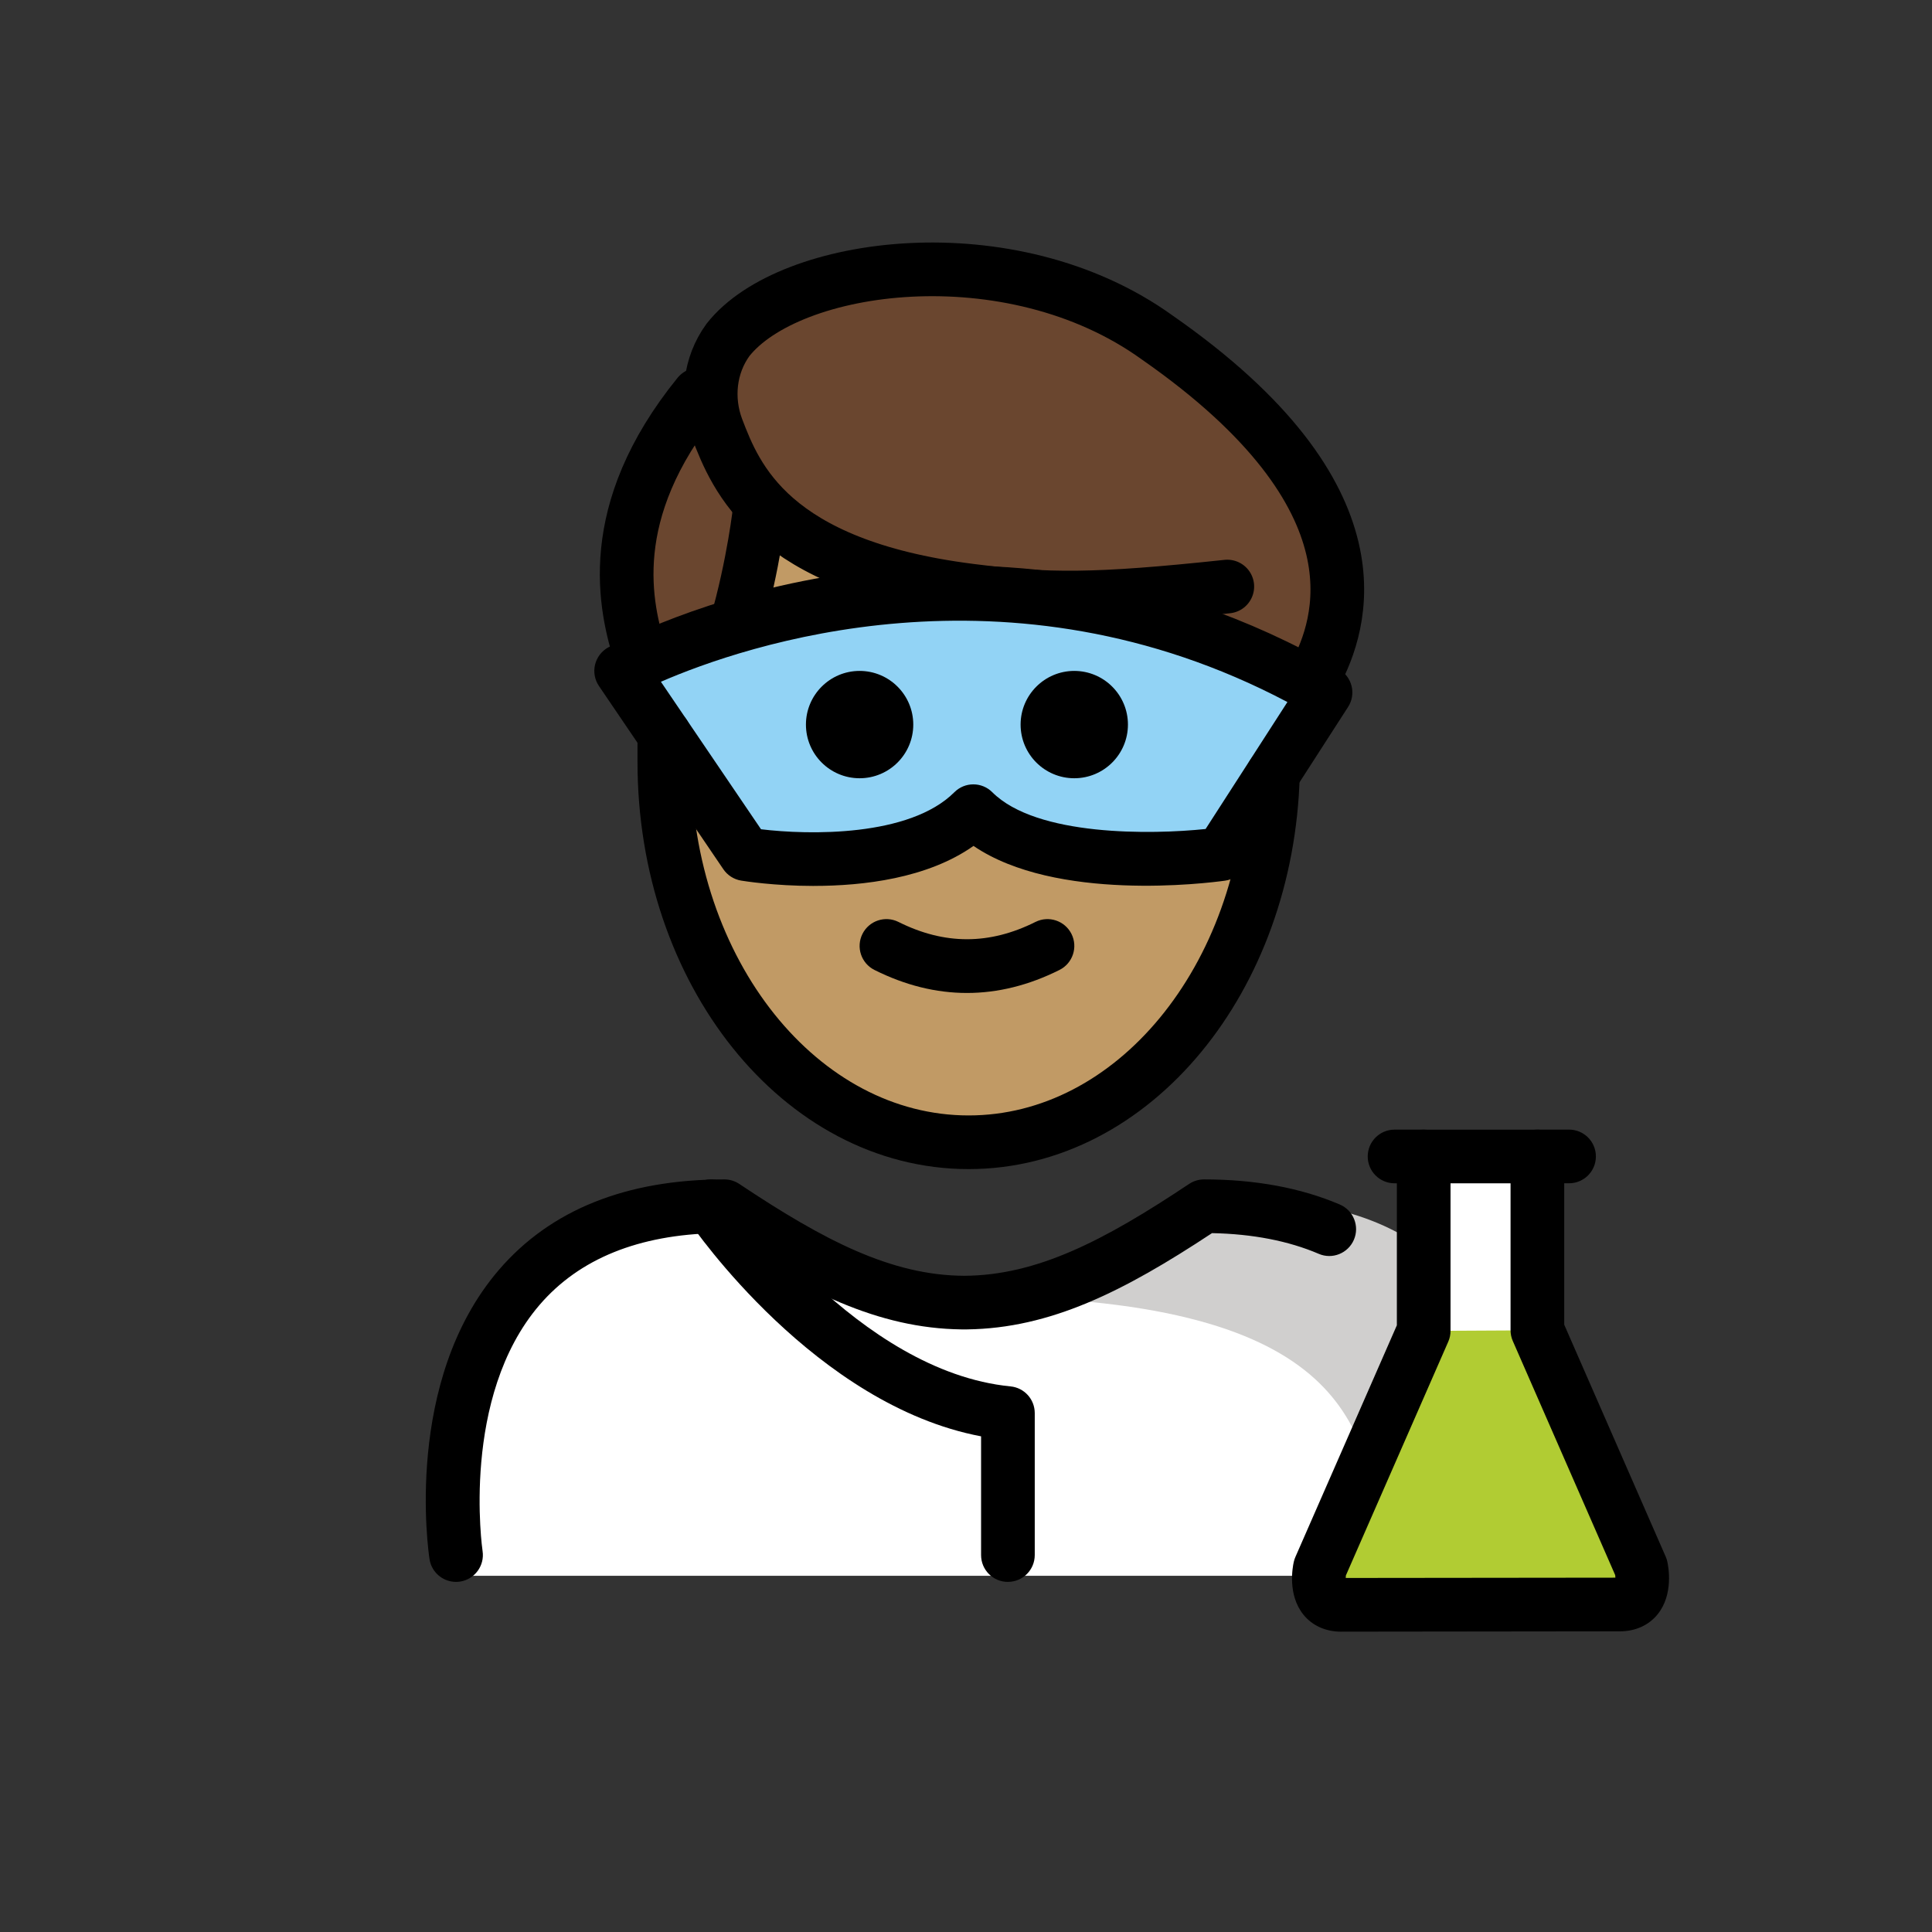 <?xml version="1.0" encoding="UTF-8"?>
<svg id="a" version="1.1" viewBox="0 0 72 72" xmlns="http://www.w3.org/2000/svg"><rect x="0" y="0" width="72" height="72" fill="#333333" stroke="none"/><g id="b"><path d="m17.254 58.726s-2-13.5 10-13.5c3.192 2.128 5.926 3.598 9 3.592h-0.125c3.074 0.006 5.508-2.164 8.7-4.292 15.57-1e-4 10.7 14.2 10.7 14.2" fill="#fff"/><path d="m46.739 44.753c-3.17 2.113-4.875 3-8.938 3.589 13.062 0.411 13.062 5.411 13.825 9.411h5.113s2-13-10-13z" fill="#D0CFCE"/><path d="m58.474 43.099h-1.179v6.478l3.866 8.838s0.308 1.381-0.793 1.381c-0.536 0-9.848 0.012-10.385 0.012-1.101 0-0.793-1.38-0.793-1.38l3.866-8.829v-6.5h-1.085" fill="#fff"/><line x1="53.056" x2="57.294" y1="43.099" y2="43.099" fill="none"/><path d="m57.294 49.577 3.866 8.838s0.308 1.381-0.793 1.381c-0.536 0-9.848 0.012-10.385 0.012-1.101 0-0.793-1.38-0.793-1.38l3.866-8.829" fill="#B1CC33"/><path d="m23.149 25.003s12.703-7.023 26.25 0.802l-3.883 6.026s-6.71 0.932-9.242-1.6c-2.591 2.591-8.49 1.6-8.49 1.6l-4.635-6.828z" fill="#92D3F5"/></g><g id="c"><path d="m50.231 20.331c-0.59-2.45-2.64-5.38-7.52-8.6-5.48-3.95-13.73-2.8-16 0.09-0.43 0.6-0.65 1.31-0.64 2.03l-0.46 0.01c-6.5 6.89-0.69 15.72 0.04 13.91l-1.692-2.969 3.687-1.29c0.517-2.7 0.255-5.411 0.255-5.411l0.1-0.09c1.89 1.98 5.87 3.81 15.16 3.33l0.04 0.77 2.6 1.88 2.68 1.764-1.03 2.016c-1e-4 -1e-4 3.89-2.89 2.78-7.44z" fill="#6a462f"/></g><g id="d" fill="#c19a65"><path d="m45.515 31.83s-6.71 0.932-9.242-1.6c-2.591 2.591-8.49 1.6-8.49 1.6l-2.62-3.86c-0.132-0.052-0.281-0.157-0.438-0.308-0.009 0.234-0.028 0.464-0.028 0.7 0 7.828 5.077 14.173 11.338 14.173 6.093 0 11.05-6.013 11.313-13.549l-1.833 2.844z"/><path d="m45.821 24.062c-0.005-0.023-0.015-0.048-0.019-0.071-0.21-1.06-2.21-0.93-2.6-1.88l-0.04-0.77c-9.038 0.467-13.044-1.253-14.995-3.17-0.08 0.097-0.161 0.193-0.239 0.293 0.047 0.788 0.113 2.763-0.238 4.786 4.205-1.204 10.884-2.108 18.131 0.813z"/></g><g id="e"><path d="m36.035 37.005c-1.152 0-2.304-0.286-3.447-0.858-0.494-0.247-0.694-0.848-0.447-1.342 0.247-0.494 0.846-0.694 1.342-0.447 1.718 0.859 3.388 0.859 5.106 0 0.495-0.247 1.095-0.046 1.342 0.447 0.247 0.494 0.047 1.095-0.447 1.342-1.143 0.572-2.295 0.858-3.447 0.858z"/><path d="m47.438 28.859c-0.2 7.61-5.2 13.71-11.34 13.71-6.26 0-11.34-6.34-11.34-14.17v-1.02" fill="none" stroke="#000" stroke-linecap="round" stroke-linejoin="round" stroke-miterlimit="10" stroke-width="2"/><path d="m49.028 25.109c0.93-1.78 2.7-6.54-5.9-12.53-5.48-3.95-13.73-2.8-16 0.09-0.69 0.95-0.82 2.19-0.41 3.29 0.71 1.86 2.01 5.11 9.44 6.05 2.86 0.36 4.61 0.38 9.58-0.15" fill="none" stroke="#000" stroke-linecap="round" stroke-linejoin="round" stroke-miterlimit="10" stroke-width="2"/><path d="m27.428 23.329c0.67-2.32 0.89-4.38 0.89-4.38" fill="none" stroke="#000" stroke-linecap="round" stroke-linejoin="round" stroke-miterlimit="10" stroke-width="2"/><path d="m26.028 14.709c-3.56 4.39-2.74 7.9-2.15 9.75" fill="none" stroke="#000" stroke-linecap="round" stroke-linejoin="round" stroke-miterlimit="10" stroke-width="2"/><path d="m37.562 58.953c-0.553 0-1-0.447-1-1v-4.425c-6.163-1.165-10.688-7.721-10.888-8.013-0.31-0.456-0.192-1.078 0.265-1.389 0.454-0.312 1.078-0.192 1.389 0.263 0.046 0.067 4.65 6.723 10.332 7.278 0.512 0.05 0.902 0.48 0.902 0.995v5.29c0 0.553-0.447 1-1 1z"/><path d="m16.993 58.952c-0.484 0-0.91-0.352-0.986-0.847-0.041-0.27-0.973-6.633 2.581-10.775 1.923-2.241 4.751-3.377 8.407-3.377 0.197 0 0.391 0.059 0.555 0.168 3.153 2.103 5.661 3.41 8.383 3.424 2.723-0.013 5.229-1.321 8.383-3.424 0.164-0.109 0.357-0.168 0.555-0.168 1.907 0 3.609 0.316 5.06 0.936 0.508 0.217 0.743 0.805 0.525 1.312-0.217 0.509-0.809 0.745-1.312 0.525-1.127-0.482-2.463-0.741-3.976-0.771-3.31 2.186-6.027 3.546-9.128 3.588-0.015 1e-3 -0.031 3e-3 -0.044 1e-3h-0.003-0.038-0.043-0.038-0.003c-0.018 2e-3 -0.029 0-0.044-1e-3 -3.101-0.042-5.817-1.402-9.128-3.588-2.896 0.057-5.11 0.954-6.586 2.669-2.956 3.437-2.138 9.12-2.129 9.178 0.083 0.545-0.292 1.055-0.838 1.139-0.051 0.008-0.102 0.011-0.152 0.011z"/><path d="m49.982 60.808c-0.58 0-1.081-0.227-1.411-0.639-0.592-0.738-0.401-1.763-0.356-1.96 0.014-0.064 0.034-0.124 0.06-0.184l3.782-8.636v-5.291h-0.086c-0.553 0-1-0.447-1-1 0-0.553 0.447-1 1-1h1.086c0.553 0 1 0.447 1 1v6.5c0 0.138-0.028 0.274-0.084 0.401l-3.816 8.714c-3e-3 0.03-0.005 0.061-0.006 0.093l10.05-0.011c-1e-3 -0.031-0.003-0.064-0.007-0.095l-3.816-8.724c-0.056-0.126-0.084-0.263-0.084-0.4v-6.479c0-0.553 0.447-1 1-1h1.18c0.553 0 1 0.447 1 1 0 0.553-0.447 1-1 1h-0.18v5.27l3.782 8.646c0.026 0.059 0.046 0.119 0.059 0.183 0.045 0.197 0.235 1.221-0.356 1.959-0.33 0.413-0.832 0.64-1.412 0.64l-10.385 0.012z"/><path d="m57.294 44.099h-4.237c-0.553 0-1-0.447-1-1 0-0.553 0.447-1 1-1h4.237c0.553 0 1 0.447 1 1 0 0.553-0.447 1-1 1z"/><path d="m30.33 33.016c-1.484 0-2.604-0.182-2.713-0.199-0.269-0.045-0.508-0.199-0.661-0.425l-4.635-6.827c-0.158-0.233-0.211-0.521-0.145-0.794s0.243-0.507 0.489-0.643c0.538-0.298 13.356-7.205 27.233 0.811 0.237 0.137 0.407 0.365 0.472 0.631 0.065 0.266 0.018 0.546-0.131 0.776l-3.883 6.026c-0.158 0.244-0.415 0.408-0.703 0.448-0.681 0.095-6.307 0.796-9.373-1.295-1.719 1.212-4.113 1.49-5.95 1.49zm-1.968-2.112c1.763 0.215 5.531 0.293 7.204-1.38 0.391-0.391 1.023-0.391 1.414 0 1.651 1.652 5.938 1.581 7.949 1.37l3.049-4.731c-10.415-5.499-20.253-2.099-23.348-0.756l3.731 5.497z"/><path d="m42.035 27.003c0 1.105-0.896 2-2 2s-2-0.895-2-2c0-1.103 0.896-2 2-2s2 0.896 2 2"/><path d="m34.035 27.003c0 1.105-0.896 2-2 2s-2-0.895-2-2c0-1.103 0.896-2 2-2s2 0.896 2 2"/></g></svg>
